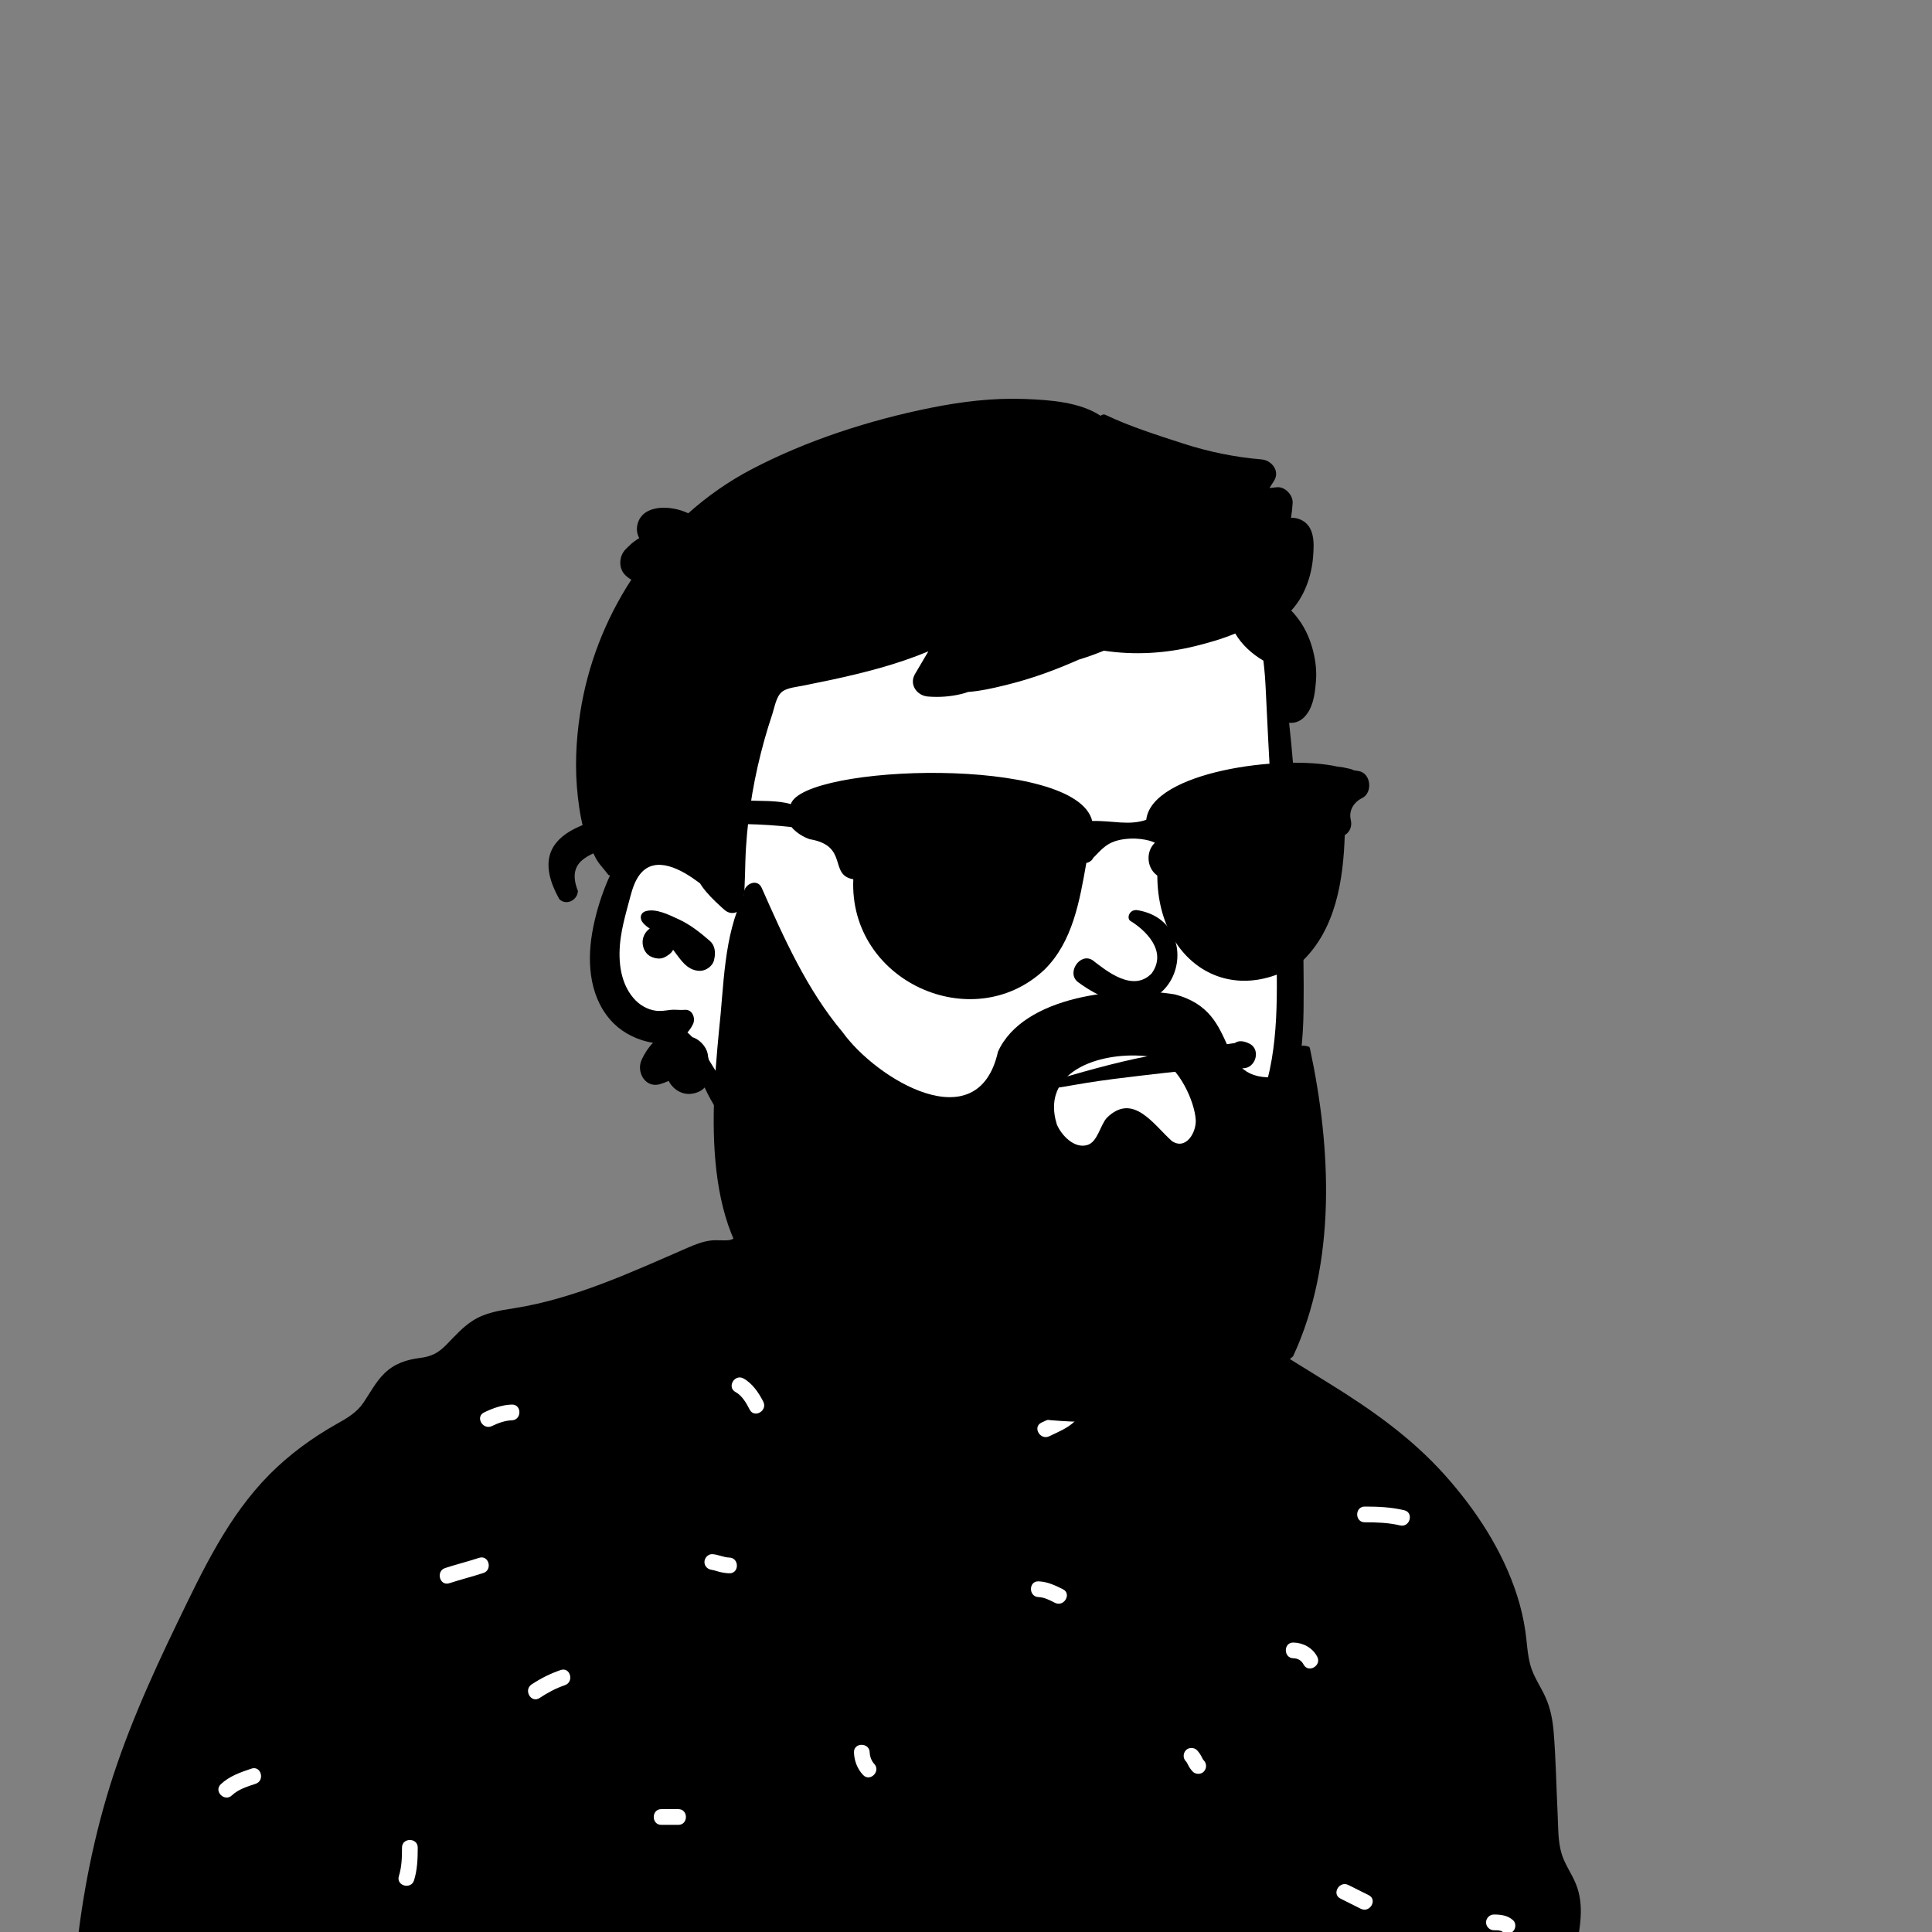 <svg xmlns="http://www.w3.org/2000/svg" xmlns:xlink="http://www.w3.org/1999/xlink" width="200" height="200" version="1.1" viewBox="0 0 200 200"><rect x="0" y="0" width="200" height="200" fill="#808080" stroke="none"/><title>Mobile Copy</title><g id="Mobile-Copy" fill="none" fill-rule="evenodd" stroke="none" stroke-width="1"><g id="Group" fill-rule="nonzero" transform="translate(5, 40)"><g id="BODY" transform="translate(0.018, 78.631)"><path id="🎨-Background" fill="#FFF" d="M23.042,150.086 C29.835,150.107 36.436,150.34 43.248,150.363 C70.938,150.455 98.884,150.32 126.675,149.197 C134.53,148.88 136.491,148.888 144.312,148.395 C148.93,148.379 162.801,147.997 162.107,141.705 C161.8,129.986 158.9,118.316 157.986,106.629 C156.233,84.657 154.74,61.999 145.936,41.449 C143.898,36.541 139.521,33.332 135.189,30.446 C130.844,27.333 129.778,23.876 125.768,20.359 C124.92,19.615 120.105,19.313 117.515,17.426 C113.744,14.681 111.874,10.185 110.467,9.42 C109.432,8.857 109.451,4.973 107.376,3.598 C104.592,1.753 95.719,0.381 92.491,0.124 C89.393,-0.122 84.004,0.395 81.097,1.53 C76.249,3.423 74.316,7.033 72.181,11.685 C43.975,20.406 18.195,35.173 10.188,64.959 C3.284,89.94 3.031,116.722 5.698,142.343 C6.232,144.217 5.858,147.154 7.476,148.395 C1.852,148.718 22.279,149.879 23.042,150.086 Z"/><path id="🖍-Ink" fill="#000" d="M151.331,125.419 C150.797,125.153 150.241,124.848 149.631,124.827 C148.585,124.79 148.583,123.161 149.631,123.197 C150.546,123.229 151.349,123.611 152.153,124.012 C153.092,124.481 152.266,125.886 151.331,125.419 M149.631,79.559 C150.346,79.559 151.066,79.649 151.614,80.149 C151.941,80.447 151.915,81.001 151.614,81.301 C151.293,81.622 150.788,81.597 150.463,81.301 C150.569,81.398 150.464,81.302 150.425,81.281 C150.416,81.276 150.411,81.272 150.408,81.27 C150.4,81.268 150.392,81.266 150.379,81.263 C150.294,81.242 150.21,81.221 150.124,81.205 C150.122,81.209 149.942,81.193 149.899,81.192 C149.81,81.188 149.721,81.188 149.631,81.188 C149.19,81.188 148.817,80.815 148.817,80.373 C148.817,79.933 149.191,79.558 149.631,79.559 M141.974,97.834 C141.74,98.858 140.171,98.422 140.403,97.401 C140.742,95.917 140.68,94.396 140.403,92.907 C140.213,91.881 141.783,91.445 141.974,92.474 C142.306,94.261 142.38,96.053 141.974,97.834 M139.917,39.28 C138.704,38.992 137.504,38.957 136.263,38.957 C135.214,38.957 135.215,37.327 136.263,37.328 C137.647,37.328 138.998,37.388 140.35,37.709 C141.37,37.951 140.936,39.522 139.917,39.28 M135.852,78.965 C135.149,78.613 134.445,78.261 133.742,77.909 C132.803,77.44 133.629,76.035 134.564,76.502 L136.674,77.558 C137.613,78.028 136.787,79.433 135.852,78.965 M135.559,111.05 C134.667,112.337 133.412,113.136 131.907,113.536 C130.891,113.805 130.461,112.233 131.474,111.965 C132.551,111.679 133.507,111.159 134.153,110.228 C134.747,109.371 136.158,110.186 135.559,111.05 M129.932,53.686 C129.69,53.235 129.327,53.044 128.876,53.034 C127.828,53.01 127.828,51.381 128.876,51.405 C129.904,51.428 130.847,51.944 131.338,52.864 C131.832,53.789 130.426,54.611 129.932,53.686 M119.602,64.761 C119.31,65.079 118.744,65.071 118.45,64.761 C118.27,64.571 118.119,64.359 118,64.127 C117.955,64.038 117.913,63.949 117.863,63.863 C117.841,63.825 117.816,63.787 117.791,63.75 C117.782,63.743 117.765,63.724 117.746,63.705 C117.433,63.374 117.441,62.885 117.746,62.553 C118.038,62.235 118.605,62.243 118.898,62.553 C119.078,62.743 119.229,62.955 119.348,63.187 C119.393,63.275 119.435,63.365 119.485,63.451 C119.508,63.489 119.532,63.527 119.557,63.563 C119.566,63.571 119.583,63.589 119.602,63.609 C119.915,63.94 119.907,64.428 119.602,64.761 M118.733,88.819 C117.673,89.305 116.509,89.305 115.449,88.819 C115.047,88.635 114.952,88.055 115.157,87.704 C115.394,87.298 115.871,87.229 116.271,87.412 C116.752,87.632 117.431,87.632 117.911,87.412 C118.313,87.228 118.785,87.294 119.025,87.704 C119.232,88.057 119.133,88.636 118.733,88.819 M115.84,105.848 C115.658,106.28 115.264,106.509 114.804,106.526 C114.349,106.544 114.009,106.139 113.99,105.712 C113.978,105.436 114.127,105.2 114.341,105.053 C114.342,105.038 114.342,105.023 114.342,105.008 C114.342,104.551 114.715,104.213 115.156,104.193 C115.596,104.174 115.971,104.582 115.971,105.008 C115.97,105.296 115.953,105.581 115.84,105.848 M111.638,132.921 C110.339,132.942 109.069,133.252 107.769,133.273 C106.719,133.29 106.722,131.66 107.769,131.643 C109.068,131.622 110.338,131.313 111.638,131.292 C112.689,131.274 112.685,132.904 111.638,132.921 M106.234,28.512 C105.473,29.238 104.533,29.595 103.606,30.048 C102.668,30.507 101.843,29.101 102.784,28.641 C103.569,28.257 104.438,27.974 105.082,27.361 C105.842,26.637 106.994,27.788 106.234,28.512 M104.192,47.292 C103.658,47.025 103.101,46.721 102.492,46.699 C101.445,46.663 101.444,45.033 102.492,45.07 C103.406,45.102 104.209,45.483 105.014,45.885 C105.953,46.354 105.127,47.759 104.192,47.292 M94.401,122.663 C94.16,122.212 93.797,122.021 93.346,122.011 C92.297,121.987 92.297,120.358 93.346,120.382 C94.374,120.405 95.316,120.922 95.808,121.841 C96.302,122.767 94.896,123.589 94.401,122.663 M91.011,87.284 C90.687,86.986 90.709,86.434 91.011,86.132 C91.362,85.78 91.714,85.428 92.066,85.076 C92.388,84.754 92.893,84.778 93.218,85.076 C93.542,85.374 93.519,85.926 93.218,86.228 C92.866,86.58 92.514,86.932 92.162,87.284 C91.84,87.606 91.336,87.582 91.011,87.284 M87.013,142.423 C85.838,142.395 84.737,142.058 83.631,141.69 C82.639,141.36 83.067,139.787 84.064,140.119 C85.025,140.439 85.991,140.77 87.013,140.794 C88.061,140.818 88.062,142.447 87.013,142.423 M81.736,107.582 C80.675,107.553 79.794,107.012 79.05,106.288 C78.297,105.555 79.45,104.404 80.202,105.136 C80.628,105.55 81.119,105.936 81.736,105.953 C82.784,105.982 82.785,107.611 81.736,107.582 M85.013,62.777 C85.026,63.211 85.209,63.675 85.478,63.961 C86.198,64.723 85.048,65.877 84.327,65.113 C83.732,64.483 83.41,63.639 83.385,62.777 C83.354,61.726 84.983,61.731 85.013,62.777 M72.59,27.292 C72.25,26.624 71.803,25.841 71.124,25.473 C70.201,24.972 71.024,23.566 71.946,24.066 C72.869,24.567 73.53,25.555 73.997,26.47 C74.473,27.403 73.067,28.226 72.59,27.292 M70.479,44.236 C70.101,44.225 69.727,44.16 69.362,44.062 C69.206,44.019 69.052,43.971 68.897,43.928 C68.83,43.91 68.546,43.875 68.72,43.884 C68.279,43.86 67.906,43.53 67.906,43.069 C67.906,42.646 68.281,42.231 68.72,42.255 C69.325,42.287 69.875,42.589 70.479,42.607 C71.527,42.636 71.528,44.265 70.479,44.236 M65.203,70.278 L63.444,70.278 C62.394,70.278 62.396,68.649 63.444,68.649 L65.203,68.649 C66.252,68.649 66.25,70.278 65.203,70.278 M63.151,142.311 C62.617,142.578 61.989,142.831 61.557,143.24 C60.795,143.96 59.642,142.81 60.405,142.088 C60.955,141.567 61.659,141.24 62.329,140.905 C62.724,140.707 63.209,140.796 63.443,141.197 C63.655,141.559 63.544,142.115 63.151,142.311 M59.221,121.725 C59.153,121.706 59.08,121.693 59.011,121.684 C58.735,121.646 58.445,121.659 58.167,121.659 C57.117,121.659 57.119,120.029 58.167,120.03 C58.993,120.03 59.852,120.042 60.502,120.621 C60.831,120.914 60.799,121.475 60.502,121.772 C60.178,122.096 59.678,122.065 59.35,121.772 C59.385,121.804 59.266,121.738 59.221,121.725 M58.167,94.039 C58.404,93.551 58.407,93.233 58.408,92.691 C58.409,91.641 60.037,91.642 60.036,92.691 C60.036,93.478 59.919,94.148 59.574,94.861 C59.381,95.259 58.816,95.363 58.46,95.154 C58.059,94.92 57.976,94.435 58.167,94.039 M53.458,55.82 C52.514,56.142 51.67,56.597 50.838,57.146 C49.96,57.726 49.145,56.314 50.016,55.739 C50.966,55.112 51.948,54.616 53.025,54.249 C54.021,53.91 54.445,55.484 53.458,55.82 M47.965,28.399 C47.263,28.419 46.539,28.688 45.913,28.992 C44.974,29.449 44.149,28.043 45.092,27.585 C45.985,27.151 46.962,26.798 47.965,26.77 C49.015,26.74 49.011,28.37 47.965,28.399 M45.502,101.6 C45.226,101.612 44.99,101.463 44.844,101.248 C44.829,101.248 44.814,101.248 44.799,101.248 C44.342,101.247 44.004,100.874 43.985,100.433 C43.965,99.993 44.373,99.618 44.799,99.618 C45.086,99.618 45.372,99.636 45.639,99.749 C46.07,99.931 46.299,100.325 46.317,100.785 C46.334,101.241 45.93,101.58 45.502,101.6 M41.497,45.263 C40.497,45.589 40.073,44.016 41.064,43.691 C42.229,43.311 43.418,43.016 44.582,42.636 C45.583,42.309 46.007,43.883 45.015,44.207 C43.851,44.587 42.661,44.882 41.497,45.263 M37.845,76.015 C37.535,77.015 35.963,76.586 36.274,75.582 C36.575,74.613 36.596,73.638 36.597,72.631 C36.598,71.581 38.226,71.583 38.226,72.631 C38.225,73.777 38.187,74.912 37.845,76.015 M26.956,112.848 C26.897,113.254 26.575,113.546 26.154,113.565 C25.726,113.584 25.324,113.177 25.34,112.75 C25.37,111.93 26.038,111.262 26.858,111.232 C27.314,111.215 27.653,111.618 27.672,112.046 C27.691,112.463 27.343,112.787 26.956,112.848 M21.445,66.026 C20.585,66.313 19.665,66.587 18.991,67.224 C18.228,67.944 17.075,66.794 17.839,66.072 C18.729,65.232 19.873,64.836 21.013,64.455 C22.011,64.122 22.435,65.696 21.445,66.026 M17.711,97.677 C17.474,98.081 16.995,98.154 16.597,97.969 C16.063,97.721 15.473,97.729 14.897,97.728 C13.847,97.728 13.849,96.098 14.897,96.099 C15.785,96.1 16.605,96.184 17.419,96.562 C17.819,96.749 17.917,97.324 17.711,97.677 M15.6,136.088 C15.144,136.105 14.805,135.701 14.786,135.274 C14.767,134.857 15.115,134.533 15.502,134.472 C15.561,134.066 15.883,133.774 16.304,133.755 C16.733,133.736 17.134,134.143 17.118,134.57 C17.088,135.39 16.42,136.058 15.6,136.088 M163.975,142.249 C163.699,141.253 163.066,140.448 162.587,139.552 C162.427,139.25 162.371,139.062 162.284,138.841 C162.166,139.078 161.937,139.255 161.592,139.256 C160.931,139.256 160.158,139.213 159.54,139.496 C159.139,139.68 158.666,139.615 158.426,139.204 C158.22,138.851 158.319,138.273 158.719,138.089 C159.628,137.672 160.606,137.627 161.592,137.626 C161.836,137.626 162.02,137.716 162.151,137.851 C162.528,132.686 162.518,127.517 162.162,122.349 C161.781,116.826 160.905,111.412 159.989,105.96 C159.546,103.317 158.97,100.647 159.082,97.954 C159.194,95.28 160.34,92.788 159.527,90.105 C159.202,89.03 158.644,88.044 158.282,86.981 C157.893,85.837 157.927,84.706 158.104,83.521 C158.469,81.108 159.073,78.723 158.106,76.366 C157.679,75.322 156.987,74.389 156.653,73.309 C156.238,71.967 156.295,70.483 156.225,69.092 C156.085,66.285 156.048,63.46 155.816,60.66 C155.712,59.406 155.486,58.216 154.971,57.065 C154.476,55.958 153.742,54.949 153.414,53.774 C153.088,52.618 153.06,51.398 152.885,50.214 C152.701,48.964 152.414,47.732 152.028,46.53 C150.533,41.879 147.795,37.699 144.56,34.076 C141.122,30.225 137.011,27.325 132.649,24.622 C130.354,23.201 128.061,21.78 125.768,20.359 C125.719,20.626 125.549,20.871 125.223,20.98 C124.362,21.267 123.443,21.541 122.768,22.178 C122.006,22.898 120.852,21.747 121.616,21.026 C122.413,20.273 123.414,19.877 124.434,19.529 C123.389,18.87 122.333,18.188 121.154,17.808 C120.122,17.474 118.6,17.765 117.763,17.007 C117.105,16.411 116.897,15.305 116.645,14.494 C116.33,13.488 116.057,12.427 115.656,11.45 C115.383,10.782 114.986,10.14 114.485,9.623 C114.265,8.776 113.862,8.002 113.149,7.531 C111.285,6.297 108.995,7.523 108.174,9.283 C107.496,9.281 106.782,9.429 106.122,9.47 C104.766,9.556 103.408,9.594 102.05,9.59 C99.394,9.582 96.735,9.409 94.101,9.057 C89.39,8.425 84.819,7.152 80.188,6.161 C80.161,6.099 80.131,6.038 80.094,5.977 C79.097,4.303 76.611,4.586 75.045,5.22 C74.374,5.49 73.69,5.833 73.305,6.468 C72.898,6.743 72.545,7.077 72.311,7.429 C71.827,8.156 71.452,9.623 70.469,9.745 C69.822,9.824 69.164,9.7 68.506,9.794 C67.684,9.908 66.947,10.197 66.188,10.527 C60.406,13.038 54.429,15.83 48.154,16.804 C46.683,17.032 45.184,17.268 43.906,18.093 C42.867,18.763 42.065,19.684 41.208,20.557 C40.374,21.409 39.686,21.785 38.495,21.938 C37.049,22.123 35.797,22.523 34.741,23.574 C33.863,24.447 33.291,25.563 32.603,26.577 C31.902,27.612 30.875,28.195 29.808,28.795 C27.285,30.217 24.936,31.934 22.89,33.993 C18.58,38.335 15.97,43.915 13.34,49.353 C10.496,55.235 7.837,61.188 5.993,67.468 C4.185,73.635 3.11,79.979 2.613,86.382 C2.09,93.101 2.017,99.846 1.581,106.569 C1.363,109.928 1.199,113.29 1.032,116.65 C0.869,119.97 0.631,123.296 0.669,126.62 C0.743,133.045 2.027,139.491 4.273,145.507 C4.832,147.004 5.453,148.481 6.115,149.935 C6.695,151.212 8.68,151.069 9.303,149.935 C9.446,149.674 9.558,149.405 9.651,149.132 C11.28,149.146 12.925,149.02 14.543,149.171 C17.402,149.438 20.266,149.586 23.132,149.764 C28.804,150.116 34.486,150.35 40.16,150.674 C40.71,150.705 41.261,150.737 41.811,150.77 C37.768,138.25 38.292,124.715 37.652,111.695 C37.601,110.645 39.23,110.651 39.281,111.695 C39.923,124.771 39.376,138.34 43.563,150.88 C45.187,150.99 46.809,151.125 48.425,151.322 C49.732,151.478 51.045,151.664 52.365,151.599 C53.861,151.527 55.323,151.185 56.782,150.888 C59.435,150.348 61.99,150.592 64.653,150.924 C67.501,151.281 70.359,151.478 73.225,151.603 C84.703,152.106 96.259,152.564 107.732,151.796 C110.509,151.611 113.28,151.35 116.038,150.996 C118.88,150.631 121.692,150.018 124.532,149.67 C127.331,149.328 129.904,150.267 132.671,150.44 C135.492,150.617 138.39,150.028 141.185,149.69 C142.097,149.58 143.009,149.472 143.923,149.365 C142.747,141.306 142.079,133.185 141.429,125.068 C141.346,124.021 142.975,124.03 143.058,125.068 C143.702,133.122 144.356,141.182 145.529,149.178 C150.369,148.615 155.214,148.045 160.004,147.167 C161.368,146.918 162.724,146.513 163.54,145.295 C164.144,144.393 164.267,143.287 163.975,142.249"/></g><g id="HEAD" transform="translate(54.496, 0.568)"><path id="🎨-Background" fill="#FFF" d="M72.922,49.386 C72.484,45.534 73.051,37.482 73.089,36.993 C73.329,33.9 71.88,21.688 69.142,22.814 C64.549,19.176 58.431,18.373 52.711,17.989 C40.828,17.192 28.187,19.022 19.012,27.022 C14.474,31.176 10.057,37.218 10.412,43.51 C6.289,49.474 0.477,57.654 5.614,64.626 C7.36,66.853 10.135,67.683 12.328,69.37 C16.74,72.93 19.508,78.039 23.962,81.578 C35.762,92.185 55.798,94.401 67.391,82.336 C76.355,73.598 74.906,60.526 73.329,49.386 C72.269,41.897 73.777,56.902 72.922,49.386 Z"/><path id="🖍-Ink" fill="#000" d="M36.837,1.653 C40.015,1.011 43.278,0.612 46.524,0.732 L46.774,0.742 C49.216,0.84 52.308,1.056 54.438,2.476 C54.561,2.353 54.758,2.29 54.936,2.375 C57.468,3.584 60.252,4.458 62.917,5.326 C65.57,6.19 68.323,6.761 71.103,6.991 C72.15,7.077 73.045,8.207 72.382,9.221 C72.225,9.463 72.071,9.707 71.919,9.951 C72.174,9.925 72.43,9.897 72.686,9.871 C73.527,9.786 74.368,10.685 74.318,11.504 C74.287,12.02 74.231,12.529 74.149,13.032 C74.469,13.026 74.788,13.074 75.096,13.204 C76.654,13.862 76.546,15.72 76.429,17.132 C76.267,19.093 75.534,21.17 74.173,22.638 C75.189,23.694 75.909,24.955 76.338,26.453 C76.649,27.546 76.823,28.711 76.737,29.85 L76.71,30.191 C76.604,31.426 76.394,32.794 75.505,33.683 C75.049,34.141 74.488,34.308 73.952,34.255 C74.276,37.102 74.483,39.965 74.679,42.819 L74.771,44.183 C75.206,50.777 75.534,57.414 75.448,64.02 C75.369,70.193 74.15,76.184 70.365,81.197 C66.918,85.761 61.969,89.125 56.371,90.404 C53.354,91.094 50.274,91.143 47.22,90.703 C45.74,90.49 44.25,90.162 42.845,89.644 C41.29,89.07 40.172,88.225 39.126,86.958 C38.631,86.357 38.869,85.078 39.854,85.198 C41.345,85.379 42.705,85.597 44.134,86.038 L44.339,86.103 C45.762,86.559 47.236,86.899 48.724,87.044 C51.772,87.339 54.866,87.042 57.786,86.117 C62.539,84.61 66.633,81.252 69.258,77.032 C72.372,72.03 72.724,66.352 72.68,60.6 C72.631,54.289 72.426,47.974 72.091,41.67 L72.034,40.619 C71.857,37.375 71.686,34.129 71.536,30.882 C71.489,29.864 71.418,28.837 71.289,27.821 C70.115,27.133 69.062,26.184 68.376,25.013 C66.998,25.583 65.548,25.994 64.215,26.322 C61.125,27.082 57.918,27.267 54.774,26.791 C53.926,27.141 53.061,27.45 52.183,27.715 C51.945,27.82 51.708,27.923 51.471,28.025 C49.353,28.931 47.205,29.699 44.97,30.261 L44.421,30.398 C43.245,30.688 41.967,30.974 40.715,31.063 C40.51,31.143 40.288,31.21 40.045,31.269 C38.906,31.546 37.723,31.634 36.554,31.536 C35.416,31.44 34.594,30.29 35.221,29.212 C35.679,28.426 36.141,27.642 36.607,26.86 C34.985,27.536 33.309,28.098 31.619,28.575 C29.913,29.055 28.183,29.461 26.45,29.833 C25.524,30.031 24.594,30.206 23.67,30.404 C23.008,30.544 21.992,30.617 21.452,31.053 C20.856,31.532 20.687,32.648 20.461,33.336 C20.164,34.23 19.885,35.129 19.63,36.037 C19.124,37.849 18.708,39.689 18.387,41.546 C18.065,43.405 17.849,45.283 17.729,47.167 C17.609,49.049 17.662,50.943 17.469,52.816 C17.365,53.81 16.298,54.322 15.51,53.627 C15.418,53.546 15.325,53.463 15.232,53.38 L15.095,53.254 C14.421,52.643 13.767,51.996 13.228,51.267 C13.13,51.132 13.037,50.992 12.949,50.849 C12.935,50.849 12.923,50.845 12.908,50.835 L12.759,50.722 C11.112,49.496 8.362,47.898 6.756,49.935 C6.245,50.584 5.983,51.41 5.765,52.207 L5.384,53.633 C5.137,54.565 4.905,55.501 4.769,56.454 C4.462,58.588 4.616,61.048 6.084,62.759 C6.671,63.443 7.479,63.932 8.381,64.061 C8.884,64.13 9.38,64.044 9.879,63.981 C10.386,63.918 10.874,64.02 11.382,63.971 C12.188,63.892 12.54,64.857 12.239,65.464 C12.076,65.79 11.884,66.071 11.667,66.309 C11.841,66.46 12.009,66.623 12.169,66.794 C12.646,66.946 13.073,67.274 13.393,67.708 C13.651,68.058 13.786,68.439 13.808,68.84 C13.837,68.94 13.861,69.042 13.884,69.146 L14.32,69.855 C14.416,70.011 14.512,70.164 14.608,70.315 C15.72,72.066 16.954,73.549 18.486,74.946 C19.962,76.29 21.564,77.494 22.951,78.936 L23.114,79.107 C24.407,80.47 25.77,82.119 25.264,84.101 C25.133,84.61 24.423,84.976 23.959,84.632 C22.466,83.524 21.715,81.769 20.449,80.425 C19.146,79.04 17.703,77.795 16.396,76.415 C15.16,75.111 14.185,73.635 13.45,72.009 C13.157,72.333 12.729,72.563 12.137,72.653 C11.119,72.806 10.17,72.209 9.726,71.327 C9.441,71.453 9.15,71.567 8.857,71.657 C7.314,72.13 6.343,70.413 6.925,69.144 C7.236,68.464 7.625,67.873 8.108,67.376 C6.599,67.168 5.064,66.388 4.073,65.415 C1.585,62.969 1.243,59.293 1.803,56.024 C2.1,54.291 2.613,52.537 3.279,50.91 C3.395,50.627 3.519,50.342 3.655,50.061 C3.58,50.059 3.503,50.026 3.454,49.963 C3.004,49.348 2.457,48.845 2.122,48.157 C1.815,47.525 1.473,46.886 1.231,46.228 C0.732,44.882 0.488,43.363 0.325,41.939 C-0.011,39.025 0.119,36.129 0.565,33.232 C1.324,28.3 3.158,23.579 5.86,19.437 C5.713,19.36 5.572,19.267 5.441,19.156 L5.376,19.1 L5.27,19.004 C4.499,18.306 4.566,16.998 5.27,16.291 L5.493,16.068 C5.774,15.788 6.017,15.567 6.472,15.262 C6.54,15.217 6.608,15.174 6.678,15.135 C6.439,14.694 6.357,14.18 6.523,13.612 C7.101,11.633 9.947,11.703 11.751,12.566 C13.747,10.784 15.959,9.237 18.358,7.985 C24.071,5.003 30.53,2.924 36.837,1.653 Z M7.308,53.77 C8.375,53.421 9.792,54.152 10.75,54.592 C11.966,55.15 13,55.975 14.002,56.847 C14.5,57.283 14.59,57.996 14.466,58.604 C14.453,58.666 14.441,58.729 14.427,58.792 C14.295,59.442 13.57,59.953 12.929,59.934 C11.587,59.898 10.948,58.739 10.188,57.757 C10.099,57.916 9.987,58.063 9.848,58.173 L9.755,58.246 C9.44,58.486 9.092,58.678 8.676,58.659 C8.381,58.645 8.098,58.57 7.837,58.433 C7.186,58.089 6.899,57.246 7.076,56.56 C7.186,56.128 7.438,55.79 7.768,55.556 L7.645,55.472 C7.382,55.288 7.142,55.095 6.955,54.811 L6.913,54.743 L6.929,54.743 C6.725,54.393 6.858,53.916 7.308,53.77 Z"/></g><g id="FACE" fill="#000" transform="translate(86.865, 43.267)"><path id="🖍-Ink" d="M30.377,20.518 C30.678,20.125 31.411,21.838 31.561,22.048 L31.568,22.057 C32.22,22.847 32.753,24.056 32.828,25.07 C32.83,25.1 32.83,25.129 32.83,25.159 C33.876,25.015 34.922,24.869 35.967,24.708 C36.371,24.404 36.937,24.499 37.485,24.775 C38.705,25.392 38.111,27.35 36.796,27.319 C33.239,27.234 29.607,27.691 26.08,28.102 C24.266,28.314 22.455,28.538 20.651,28.825 C18.965,29.093 17.241,29.472 15.535,29.545 C15.442,29.549 15.403,29.41 15.487,29.367 C16.991,28.594 18.709,28.126 20.333,27.674 C22.091,27.184 23.862,26.724 25.644,26.336 C27.244,25.987 28.853,25.727 30.465,25.492 C30.452,25.46 30.44,25.428 30.43,25.394 C30.226,24.708 30.231,23.921 30.187,23.198 L30.162,22.814 C30.122,22.153 30.083,20.904 30.377,20.518 Z M25.138,12.057 C26.676,12.992 29.018,15.171 27.364,17.489 C25.418,19.532 22.615,17.189 21.234,16.13 C19.953,15.309 18.514,17.421 19.702,18.38 C29.683,25.771 33.733,12.301 25.916,10.958 C25.055,10.81 24.736,11.768 25.138,12.057 Z M0.421,3.829 C2.979,3.438 5.599,3.394 8.184,3.523 C9.528,3.59 10.87,3.69 12.209,3.822 C12.908,3.892 13.607,3.97 14.304,4.057 C14.804,4.12 15.576,4.406 16.051,4.276 C17.503,3.878 18.881,5.252 18.481,6.707 C18.084,8.15 16.382,8.531 15.287,7.664 C14.768,7.481 14.245,7.307 13.72,7.145 C13.68,7.311 13.621,7.474 13.538,7.633 C13.445,7.81 13.355,7.988 13.27,8.169 C13.288,8.14 13.148,8.478 13.144,8.488 L13.031,8.782 C12.835,9.288 12.616,9.769 12.083,10.031 C11.352,10.392 10.203,10.193 9.908,9.332 C9.445,8.427 9.751,7.161 10.016,6.223 L10.037,6.151 C6.844,5.392 3.599,4.822 0.421,4.05 C0.317,4.025 0.307,3.846 0.421,3.829 Z M38.387,0.422 C38.553,0.09 38.93,0.088 39.154,0.401 C39.652,1.094 38.537,2.088 38.071,2.549 L38.025,2.596 C36.978,3.658 35.702,4.514 34.436,5.288 C34.171,5.451 33.901,5.606 33.631,5.758 C33.681,5.859 33.726,5.962 33.763,6.067 C33.955,6.608 33.959,7.255 33.786,7.802 C33.427,8.942 32.47,9.854 31.229,9.852 C30.575,9.852 29.8,9.233 29.889,8.512 C29.92,8.255 29.946,7.981 29.986,7.708 C29.113,7.999 28.042,7.658 27.487,6.939 C26.715,5.939 26.927,4.299 28.109,3.678 C28.978,3.222 29.937,3.106 30.878,2.865 C31.812,2.626 32.739,2.351 33.654,2.044 C34.555,1.742 35.453,1.417 36.349,1.097 C36.792,0.938 37.23,0.792 37.682,0.658 C37.883,0.598 38.173,0.44 38.387,0.422 Z"/></g><g id="FACIAL-HAIR" fill="#000" transform="translate(67.973, 51.097)"><path id="🖍-Ink" d="M48.342,27.026 C46.447,25.336 44.321,21.939 41.598,24.627 C40.924,25.386 40.651,27.089 39.621,27.423 C38.253,27.867 36.897,26.419 36.431,25.307 C34.523,19.128 42.409,17.434 46.901,18.432 C49.096,19.333 50.712,22.963 50.81,24.857 C50.873,26.13 49.796,28.001 48.342,27.026 M62.646,17.502 C62.628,17.42 62.602,17.346 62.571,17.279 C61.732,16.962 61.069,17.285 60.659,17.889 C60.672,18.039 60.717,18.191 60.745,18.34 C60.429,19.007 60.143,19.832 59.715,20.408 C59.63,20.415 59.542,20.406 59.458,20.381 C52.35,21.124 55.82,13.684 48.611,11.837 C43.039,10.917 32.967,11.97 30.338,17.773 C28.265,27.041 17.723,20.583 14.261,15.763 C10.568,11.376 8.18,6.016 5.878,0.815 C5.391,-0.286 3.873,0.501 4.038,1.557 C1.909,5.828 1.98,10.958 1.453,15.637 C0.557,24.972 -0.317,38.063 8.353,43.763 C19.649,56.536 47.857,61.043 60.886,49.307 C65.396,39.607 64.84,27.772 62.646,17.502"/></g><g id="ACCESORIES" fill="#000" transform="translate(51.537, 38.087)"><path id="🖍-Ink" d="M84.106,1.731 C83.939,1.703 83.771,1.677 83.603,1.652 C83.472,1.578 83.319,1.521 83.14,1.486 C82.732,1.383 82.326,1.313 81.922,1.275 C76.113,-0.033 62.675,1.824 62.121,6.783 C60.271,7.401 58.67,6.847 56.527,6.902 C54.895,0.079 26.682,1.042 25.325,5.156 C25.32,5.154 25.315,5.153 25.309,5.152 C24.006,4.748 22.084,4.845 20.592,4.781 C17.405,4.714 14.215,4.999 11.098,5.671 C5.26,6.599 -2.707,7.685 1.353,14.978 C1.354,14.979 1.355,14.981 1.356,14.982 L1.356,14.981 C2.056,15.699 3.243,15.121 3.288,14.15 C1.923,10.695 5.006,10.28 7.378,9.287 C13.28,7.166 19.289,6.872 25.394,7.528 C25.853,8.069 26.55,8.541 27.287,8.788 C31.368,9.465 29.217,12.494 31.797,12.935 C31.323,23.493 44.137,29.256 51.561,22.315 C54.526,19.416 55.232,15.121 55.919,11.25 C56.283,11.168 56.514,10.969 56.649,10.706 C57.523,9.833 58.072,9.027 59.8,8.788 C61.528,8.548 62.859,9.029 63.039,9.176 C63.084,9.268 63.133,9.359 63.189,9.451 C63.268,9.587 63.376,9.696 63.498,9.782 C61.791,20.296 69.95,26.945 78.187,21.492 C81.766,18.124 82.522,12.968 82.672,8.366 C83.157,8.073 83.464,7.505 83.296,6.791 C83.065,5.808 83.607,4.956 84.472,4.528 C85.595,3.973 85.396,1.945 84.106,1.731 M48.714,6.719 C47.692,6.494 47.255,8.071 48.281,8.296 C49.007,8.456 49.623,8.823 50.039,9.443 L50.082,9.511 C50.64,10.399 52.052,9.579 51.49,8.685 C50.857,7.679 49.875,6.974 48.714,6.719 Z M78.658,5.741 C78.298,5.487 77.752,5.676 77.543,6.035 C77.313,6.43 77.464,6.87 77.801,7.128 L77.836,7.154 C78.145,7.372 78.447,7.763 78.485,8.164 L78.488,8.214 C78.529,9.264 80.159,9.269 80.118,8.214 C80.078,7.183 79.481,6.321 78.658,5.741 Z"/></g></g></g></svg>